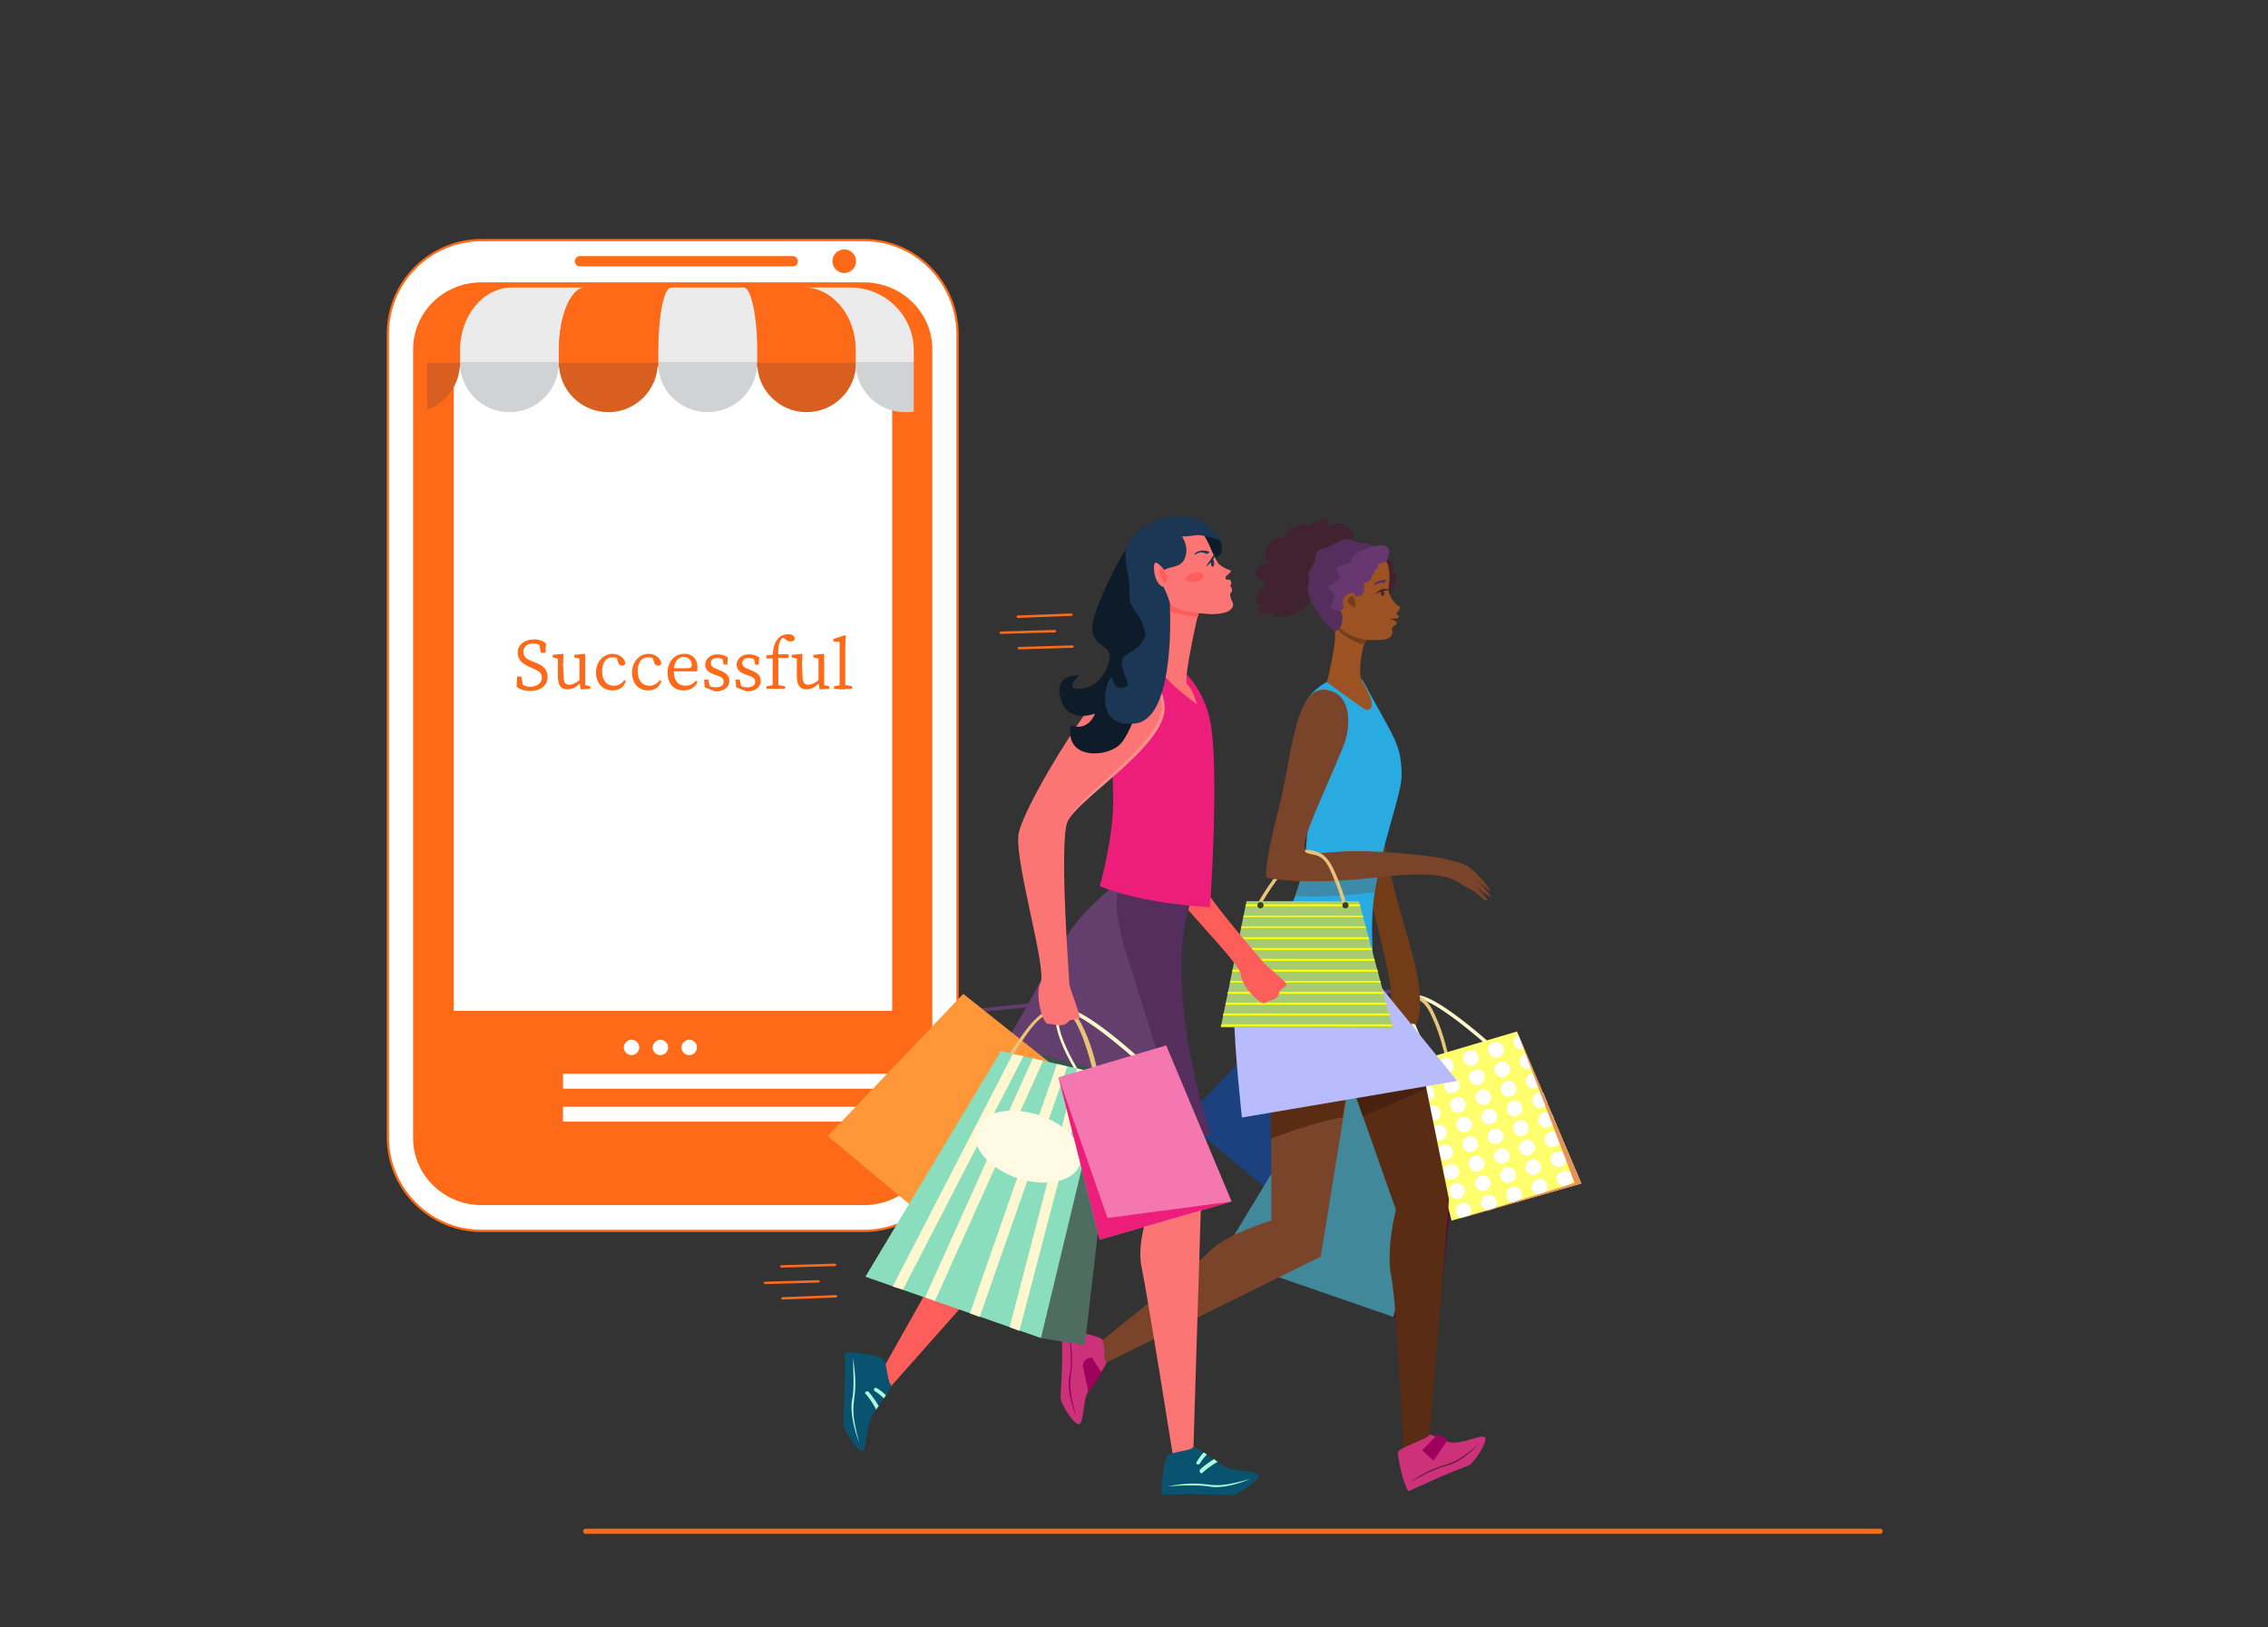 <?xml version="1.0" encoding="utf-8"?>
<!-- Generator: Adobe Illustrator 23.0.0, SVG Export Plug-In . SVG Version: 6.00 Build 0)  -->
<svg version="1.1" id="Layer_1" xmlns="http://www.w3.org/2000/svg" xmlns:xlink="http://www.w3.org/1999/xlink" x="0px" y="0px"
	 viewBox="0 0 440.3 315.8" style="enable-background:new 0 0 440.3 315.8;" xml:space="preserve">
<rect x="0" y="0" width="440.3" height="315.8" fill="#333333" stroke="none"/>
<style type="text/css">
	.st0{fill:#FFFFFF;stroke:#FF6A19;stroke-width:0.435;stroke-miterlimit:10;}
	.st1{fill:#FF6A19;}
	.st2{fill:#FFFFFF;}
	.st3{fill:#EBEBEC;}
	.st4{fill:#D85F1F;}
	.st5{fill:#D1D2D3;}
	.st6{fill:#E8C379;}
	.st7{fill:#570A39;}
	.st8{fill:#603E6B;}
	.st9{fill:#1B427E;}
	.st10{fill:#FFF7CF;}
	.st11{fill:#41889A;}
	.st12{fill:#FFFF6E;}
	.st13{fill:#723C19;}
	.st14{fill:#592C13;}
	.st15{fill:#7A442A;}
	.st16{fill:#49220F;}
	.st17{fill:#B9BCFC;}
	.st18{fill:#29ABE2;}
	.st19{fill:#3D8AAB;}
	.st20{fill:#CD3179;}
	.st21{fill:#9E005D;}
	.st22{fill:#60213E;}
	.st23{fill:#A6CB73;}
	.st24{fill:#FFFF00;}
	.st25{fill:#FD5E5A;}
	.st26{fill:#FC7575;}
	.st27{fill:#552E5D;}
	.st28{fill:#643E6D;}
	.st29{fill:#ED1E79;}
	.st30{fill:#095270;}
	.st31{fill:#ACFCDD;}
	.st32{fill:#38534A;}
	.st33{fill:#FF9739;}
	.st34{fill:#4F6C61;}
	.st35{fill:#8ADDBD;}
	.st36{fill:#FFFAE3;}
	.st37{fill:#F478AF;}
	.st38{fill:#F98F8F;}
	.st39{fill:#363F2A;}
	.st40{fill:#E79258;}
	.st41{fill:#0E1B29;}
	.st42{fill:#1B3753;}
	.st43{fill:#40232F;}
	.st44{fill:#9C5222;}
	.st45{fill:#753E1A;}
	.st46{fill:#673770;}
	.st47{fill:none;stroke:#FF6A19;stroke-linecap:round;stroke-miterlimit:10;}
	.st48{fill:none;stroke:#FF6A19;stroke-width:0.473;stroke-linecap:round;stroke-miterlimit:10;}
</style>
<g>
	<g>
		<g>
			<g>
				<path class="st0" d="M167.7,46.6H93.5c-10,0-18.2,8.1-18.2,18.2v155.9c0,10,8.1,18.2,18.2,18.2h74.2c10,0,18.2-8.1,18.2-18.2
					V64.8C185.8,54.7,177.7,46.6,167.7,46.6z"/>
				<path class="st1" d="M93.5,233.9c-7.3,0-13.3-5.8-13.3-13V67.8c0-7.2,5.9-13,13.3-13h74.2c7.3,0,13.3,5.8,13.3,13v153.1
					c0,7.2-5.9,13-13.3,13H93.5z"/>
				<path class="st2" d="M165.4,53.6H95c-1.6,0-2.9-1.3-2.9-2.9l0,0c0-1.6,1.3-2.9,2.9-2.9h70.4c1.6,0,2.9,1.3,2.9,2.9l0,0
					C168.2,52.3,167,53.6,165.4,53.6z"/>
				<path class="st1" d="M166.2,50.7c0,1.3-1.1,2.3-2.3,2.3s-2.3-1-2.3-2.3c0-1.3,1.1-2.3,2.3-2.3C165.2,48.4,166.2,49.5,166.2,50.7
					z"/>
				<path class="st1" d="M153.9,51.7h-41.3c-0.6,0-1-0.5-1-1l0,0c0-0.5,0.4-1,1-1h41.3c0.6,0,1,0.5,1,1l0,0
					C154.9,51.3,154.5,51.7,153.9,51.7z"/>
				<rect x="88.1" y="71.2" class="st2" width="85.1" height="125"/>
				<path class="st2" d="M124.1,203.3c0,0.8-0.7,1.5-1.5,1.5c-0.8,0-1.5-0.7-1.5-1.5s0.7-1.5,1.5-1.5S124.1,202.4,124.1,203.3z"/>
				<path class="st2" d="M129.7,203.3c0,0.8-0.7,1.5-1.5,1.5c-0.8,0-1.5-0.7-1.5-1.5s0.7-1.5,1.5-1.5S129.7,202.4,129.7,203.3z"/>
				<path class="st2" d="M135.3,203.3c0,0.8-0.7,1.5-1.5,1.5c-0.8,0-1.5-0.7-1.5-1.5s0.7-1.5,1.5-1.5S135.3,202.4,135.3,203.3z"/>
				<g>
					<g>
						<path class="st2" d="M164.3,66.9c0,0.6,0.4,1,1,1s1-0.4,1-1s-0.4-1-1-1S164.3,66.4,164.3,66.9z"/>
					</g>
					<g>
						<circle class="st2" cx="165.4" cy="66.9" r="0.5"/>
					</g>
					<g>
						<path class="st2" d="M160,66.9c0,0.6,0.4,1,1,1s1-0.4,1-1s-0.4-1-1-1S160,66.4,160,66.9z"/>
					</g>
					<g>
						<path class="st2" d="M160.4,66.9c0,0.3,0.2,0.5,0.5,0.5s0.5-0.2,0.5-0.5s-0.2-0.5-0.5-0.5S160.4,66.6,160.4,66.9z"/>
					</g>
					<path class="st2" d="M160.4,64.3l-1.9-3.2c-0.1-0.2-0.1-0.3,0-0.5c0.1-0.2,0.3-0.2,0.5-0.2h7.4c0.1,0,0.2,0.1,0.2,0.2
						c0,0.1-0.1,0.2-0.2,0.2H159c-0.1,0-0.1,0-0.2,0.1c0,0-0.1,0.1,0,0.2l1.9,3.2c0,0.1,0.1,0.1,0.2,0.1h4.9l1.2-4.3
						c0.1-0.5,0.6-0.9,1.1-0.9h1.4c0.1,0,0.2,0.1,0.2,0.2s-0.1,0.2-0.2,0.2h-1.4c-0.4,0-0.7,0.2-0.8,0.6l-1.6,5.7h-5.3
						c-0.1,0-0.2-0.1-0.2-0.2c0-0.1,0.1-0.2,0.2-0.2h5l0.2-0.7h-4.8C160.6,64.5,160.5,64.4,160.4,64.3z"/>
				</g>
				<g>
					<path class="st1" d="M144.6,61.8h-0.5c0.4-1.7,2.3-1.7,2.9-0.7c0.4,0.6,0.3,1.3-0.5,1.8c0.9,0.4,1.3,1.4,0.7,2.3
						c-0.7,1.2-2.9,1.3-3.3-0.7h0.5c0.6,2.1,3.3,0.7,2.3-0.7c-0.3-0.5-0.8-0.5-1.4-0.6v-0.5c0.6,0,1.2-0.3,1.2-0.9
						c0-0.8-1-1.1-1.6-0.7C144.9,61.2,144.7,61.5,144.6,61.8z"/>
				</g>
				<rect x="109.3" y="208.4" class="st2" width="63.8" height="2.9"/>
				<rect x="109.3" y="214.8" class="st2" width="63.8" height="2.9"/>
				<g>
					<g>
						<path class="st1" d="M105.2,131.5c0-0.9-0.6-1.3-1.8-1.8l-0.5-0.2c-1.4-0.6-2.4-1.4-2.4-2.8c0-1.6,1.4-2.6,3.2-2.6
							c1,0,1.7,0.3,2.3,0.8l-0.1,1.8H105l-0.4-2.1l0.9,0.5v0.7c-0.7-0.7-1.2-0.9-2-0.9c-1.1,0-1.9,0.6-1.9,1.6
							c0,0.9,0.6,1.4,1.6,1.8l0.5,0.2c1.9,0.7,2.6,1.5,2.6,2.9c0,1.7-1.4,2.7-3.3,2.7c-1.1,0-2.1-0.3-2.7-0.8l0.1-2h0.8l0.4,2.2
							l-0.9-0.4v-0.7c0.9,0.6,1.4,0.9,2.3,0.9C104.3,133.2,105.2,132.6,105.2,131.5z"/>
						<path class="st1" d="M109.4,131.2c0,1.3,0.4,1.7,1.1,1.7c0.7,0,1.5-0.4,2.2-1.1h0.3v0.7h-0.7l0.5-0.2
							c-0.8,1.1-1.8,1.5-2.7,1.5c-1.1,0-1.8-0.7-1.8-2.5l0-3.7l0.3,0.3l-1.3-0.3v-0.5l2-0.2l0.1,0.1l-0.1,2L109.4,131.2L109.4,131.2
							z M112.7,133.8l-0.2-1.6l0-4.6l0.3,0.3l-1.3-0.3v-0.5l2-0.2l0.1,0.1l0,2v4.2l-0.3-0.3l1.3,0.3v0.5L112.7,133.8z"/>
						<path class="st1" d="M116.9,130.3c0,1.8,0.9,2.8,2.3,2.8c0.8,0,1.5-0.4,2-1.1l0.3,0.2c-0.4,1.2-1.3,1.8-2.6,1.8
							c-1.9,0-3.2-1.4-3.2-3.5c0-2.2,1.6-3.6,3.2-3.6c1.3,0,2.3,0.8,2.5,1.8c-0.1,0.4-0.3,0.5-0.6,0.5c-0.5,0-0.6-0.3-0.8-0.6
							l-0.3-1.2l0.6,0.5c-0.5-0.3-1-0.3-1.4-0.3C117.8,127.5,116.9,128.4,116.9,130.3z"/>
						<path class="st1" d="M123.8,130.3c0,1.8,0.9,2.8,2.3,2.8c0.8,0,1.5-0.4,2-1.1l0.3,0.2c-0.4,1.2-1.3,1.8-2.6,1.8
							c-1.9,0-3.1-1.4-3.1-3.5c0-2.2,1.6-3.6,3.2-3.6c1.3,0,2.3,0.8,2.5,1.8c-0.1,0.4-0.3,0.5-0.6,0.5c-0.5,0-0.7-0.3-0.8-0.6
							l-0.4-1.2l0.7,0.5c-0.5-0.3-1-0.3-1.4-0.3C124.7,127.5,123.8,128.4,123.8,130.3z"/>
						<path class="st1" d="M135.4,129.5c0,0.3,0,0.6-0.1,0.8h-5.2v-0.6h3.4c0.7,0,0.8-0.3,0.8-0.7c0-0.8-0.7-1.5-1.6-1.5
							c-0.9,0-1.9,0.8-1.9,2.8c0,1.8,0.9,2.8,2.3,2.8c0.9,0,1.5-0.4,2-1l0.3,0.3c-0.5,1-1.4,1.6-2.7,1.6c-1.9,0-3.1-1.3-3.1-3.5
							c0-2.2,1.5-3.6,3.2-3.6C134.2,126.8,135.4,127.8,135.4,129.5z"/>
						<path class="st1" d="M136.8,133.4l-0.1-1.5h0.8l0.4,1.7l-0.7-0.3v-0.5c0.5,0.4,1,0.6,1.7,0.6c1.1,0,1.6-0.4,1.6-1.1
							c0-0.6-0.4-0.9-1.3-1.2l-0.6-0.2c-1-0.4-1.7-0.9-1.7-1.9c0-1,0.9-2,2.4-2c0.8,0,1.4,0.2,2,0.6l-0.1,1.4h-0.7l-0.3-1.4l0.5,0.2
							v0.4c-0.4-0.3-0.9-0.5-1.4-0.5c-0.9,0-1.3,0.4-1.3,1c0,0.6,0.4,0.9,1.3,1.2l0.4,0.2c1.4,0.5,1.9,1.2,1.9,2.1c0,1-0.9,2-2.7,2
							C138.1,133.9,137.5,133.7,136.8,133.4z"/>
						<path class="st1" d="M142.9,133.4l-0.1-1.5h0.8l0.4,1.7l-0.7-0.3v-0.5c0.5,0.4,1,0.6,1.7,0.6c1.1,0,1.6-0.4,1.6-1.1
							c0-0.6-0.4-0.9-1.3-1.2l-0.6-0.2c-1-0.4-1.7-0.9-1.7-1.9c0-1,0.9-2,2.4-2c0.8,0,1.4,0.2,2,0.6l-0.1,1.4h-0.7l-0.3-1.4l0.5,0.2
							v0.4c-0.4-0.3-0.9-0.5-1.4-0.5c-0.9,0-1.3,0.4-1.3,1c0,0.6,0.4,0.9,1.3,1.2l0.4,0.2c1.4,0.5,1.9,1.2,1.9,2.1c0,1-0.9,2-2.7,2
							C144.2,133.9,143.6,133.7,142.9,133.4z"/>
						<path class="st1" d="M150,127.8h-1.2v-0.6l1.6-0.2l-0.4,0.2c0.1-1.6,0.4-2.5,1-3.2c0.6-0.7,1.3-0.9,2-0.9
							c0.7,0,1.2,0.2,1.3,0.8c0,0.3-0.3,0.6-0.8,0.6c-0.4,0-0.7-0.1-1-0.4l-0.7-0.5l1.2-0.3l0.3,0.4c-0.2-0.1-0.4-0.2-0.6-0.2
							c-0.4,0-0.9,0.3-1.2,0.8c-0.3,0.6-0.5,1.5-0.4,3.2v3.2c0,1,0,2,0,3H150c0-1,0-2,0-3L150,127.8L150,127.8z M152.4,133.2v0.5
							h-3.6v-0.5l1.6-0.3h0.3L152.4,133.2z M153.1,127v0.7h-2.5V127H153.1z"/>
						<path class="st1" d="M155.8,131.2c0,1.3,0.4,1.7,1.1,1.7c0.7,0,1.5-0.4,2.2-1.1h0.3v0.7h-0.7l0.5-0.2
							c-0.8,1.1-1.8,1.5-2.7,1.5c-1.1,0-1.8-0.7-1.8-2.5l0-3.7l0.3,0.3l-1.3-0.3v-0.5l2-0.2l0.1,0.1l-0.1,2L155.8,131.2L155.8,131.2
							z M159.1,133.8l-0.2-1.6l0-4.6l0.3,0.3l-1.3-0.3v-0.5l2-0.2l0.1,0.1l0,2v4.2l-0.3-0.3l1.3,0.3v0.5L159.1,133.8z"/>
						<path class="st1" d="M164,123.3l0.2,0.1l-0.1,2v5.4c0,1,0,2,0,3H163c0-1,0-2,0-3v-6.2l-1.2-0.1v-0.5L164,123.3z M165.4,133.2
							v0.5h-3.5v-0.5l1.6-0.3h0.3L165.4,133.2z"/>
					</g>
				</g>
			</g>
			<g>
				<path class="st1" d="M177.4,70.4V68c0-6.7-5.6-12.2-12.4-12.2H95.3c-6.9,0-12.5,5.5-12.5,12.2v2.4H177.4z"/>
				<path class="st3" d="M165,55.8H156c5.6,0,10.1,5.5,10.1,12.2v2.4h11.3V68C177.4,61.3,171.9,55.8,165,55.8z"/>
				<path class="st1" d="M156,55.8h-11.6c1.4,0,2.5,5.5,2.5,12.2v2.4h19.2V68C166.2,61.3,161.6,55.8,156,55.8z"/>
				<path class="st3" d="M113.6,55.8H99.4c-5.6,0-10.1,5.5-10.1,12.2v2.4h19.2V68C108.5,61.3,110.8,55.8,113.6,55.8z"/>
				<path class="st1" d="M130.3,55.8h-16.7c-2.8,0-5.1,5.5-5.1,12.2v2.4h19.3V68C127.8,61.3,128.9,55.8,130.3,55.8z"/>
				<path class="st3" d="M144.4,55.8h-14.1c-1.4,0-2.5,5.5-2.5,12.2v2.4H147V68C147,61.3,145.8,55.8,144.4,55.8z"/>
				<path class="st4" d="M82.9,79.5c3.8-1.3,6.4-4.9,6.4-9.1h-6.4V79.5z"/>
				<path class="st5" d="M98.9,80c5.3,0,9.6-4.3,9.6-9.6H89.3C89.3,75.7,93.6,80,98.9,80z"/>
				<path class="st4" d="M118.1,80c5.3,0,9.6-4.3,9.6-9.6h-19.2C108.5,75.7,112.8,80,118.1,80z"/>
				<path class="st5" d="M137.4,80c5.3,0,9.6-4.3,9.6-9.6h-19.2C127.7,75.7,132,80,137.4,80z"/>
				<path class="st4" d="M156.6,80c5.3,0,9.6-4.3,9.6-9.6H147C147,75.7,151.3,80,156.6,80z"/>
				<path class="st5" d="M177.4,79.9v-9.5h-11.3c0,5.3,4.3,9.6,9.6,9.6C176.3,80,176.9,80,177.4,79.9z"/>
			</g>
		</g>
		<g>
			<g>
				<g>
					<path class="st6" d="M261.6,179.2l0.7-0.1c-0.3-1.2-0.6-2.3-0.9-3.5c-0.2,0-0.5,0-0.7,0C261,176.8,261.3,178,261.6,179.2z"/>
					<path class="st6" d="M256.3,165.6c-4.2-2-7.6,2.9-9.3,5.3c-1.1,1.5-2.1,3.1-3,4.7l0.6,0.3c0.9-1.6,1.9-3.2,3-4.7
						c1.6-2.2,4.8-6.8,8.4-5c1.4,0.6,2.1,2.3,2.7,3.7c0.8,1.8,1.4,3.8,2,5.7c0.2,0,0.5,0,0.7,0c-0.6-2-1.2-4-2-5.9
						C258.7,168.1,257.9,166.3,256.3,165.6z"/>
				</g>
				<polygon class="st7" points="284.9,205.8 279,257 270.5,255.6 282.7,205.8 				"/>
				<g>
					<g>
						<polygon class="st8" points="271.8,208.5 271.1,208.4 272.8,192.5 256.3,194.1 256.2,193.5 273.6,191.7 						"/>
					</g>
					<polygon class="st9" points="255.7,190.4 229.8,217.4 251.8,235.6 272,203.3 					"/>
					<g>
						<path class="st10" d="M280,209.5c-0.3-0.4-8-11.1-6.4-15.4c0.2-0.5,0.5-0.8,1-0.9c3.6-0.9,15.3,9.8,16.6,11l-0.5,0.5
							c-3.5-3.3-13.2-11.5-16-10.9c-0.3,0.1-0.4,0.2-0.5,0.5c-1.5,3.9,6.3,14.6,6.3,14.8L280,209.5z"/>
					</g>
					<g>
						<path class="st6" d="M281.1,207.1c-0.8-3.2-1.6-6.4-2.9-9.3c-0.6-1.4-1.4-3-2.7-3.7c-3.6-1.7-6.9,2.8-8.4,5
							c-1,1.5-2.1,3.1-3,4.7l-0.6-0.3c0.9-1.6,2-3.2,3-4.7c1.6-2.4,5.1-7.2,9.3-5.3c1.6,0.8,2.4,2.6,3,4c1.4,3,2.1,6.2,2.9,9.4
							L281.1,207.1z"/>
					</g>
					<polygon class="st11" points="262.9,201.3 237,244 270.5,255.6 282.7,205.8 					"/>
					<polygon class="st12" points="273.9,206.3 281.8,236.9 307,229.7 294.5,200.2 					"/>
					<g>
						<path class="st2" d="M276.2,209.9c0.8-0.3,1.3-1.1,1-1.9c-0.3-0.8-1.1-1.3-1.9-1c-0.4,0.1-0.8,0.4-0.9,0.8l0.5,1.9
							C275.2,209.9,275.7,210,276.2,209.9z"/>
						<path class="st2" d="M281.1,208.3c0.8-0.3,1.3-1.1,1-1.9c-0.3-0.8-1.1-1.3-1.9-1c-0.8,0.3-1.3,1.1-1,1.9
							C279.4,208.1,280.3,208.6,281.1,208.3z"/>
						<path class="st2" d="M286,206.8c0.8-0.3,1.3-1.1,1-1.9c-0.3-0.8-1.1-1.3-1.9-1c-0.8,0.3-1.3,1.1-1,1.9
							C284.4,206.6,285.2,207,286,206.8z"/>
						<path class="st2" d="M290.9,205.2c0.8-0.3,1.3-1.1,1-1.9c-0.3-0.8-1.1-1.3-1.9-1c-0.8,0.3-1.3,1.1-1,1.9
							C289.3,205,290.1,205.5,290.9,205.2z"/>
						<path class="st2" d="M293.9,202.6c0.3,0.8,1.1,1.3,1.9,1c0,0,0.1,0,0.1,0l-1.2-2.8C294.1,201.1,293.7,201.9,293.9,202.6z"/>
						<path class="st2" d="M277.4,213.7c0.8-0.3,1.3-1.1,1-1.9c-0.3-0.8-1.1-1.3-1.9-1c-0.6,0.2-1,0.7-1.1,1.2l0.3,1.2
							C276.1,213.6,276.7,213.9,277.4,213.7z"/>
						<path class="st2" d="M281.4,209.2c-0.8,0.3-1.3,1.1-1,1.9c0.3,0.8,1.1,1.3,1.9,1c0.8-0.3,1.3-1.1,1-1.9
							C283,209.4,282.2,208.9,281.4,209.2z"/>
						<path class="st2" d="M286.3,207.6c-0.8,0.3-1.3,1.1-1,1.9c0.3,0.8,1.1,1.3,1.9,1c0.8-0.3,1.3-1.1,1-1.9
							C288,207.8,287.1,207.4,286.3,207.6z"/>
						<path class="st2" d="M291.2,206.1c-0.8,0.3-1.3,1.1-1,1.9c0.3,0.8,1.1,1.3,1.9,1c0.8-0.3,1.3-1.1,1-1.9
							C292.9,206.3,292,205.8,291.2,206.1z"/>
						<path class="st2" d="M295.1,206.4c0.3,0.8,1.1,1.3,1.9,1c0.2-0.1,0.3-0.1,0.4-0.2l-1.2-2.8c-0.1,0-0.1,0-0.2,0
							C295.3,204.8,294.9,205.6,295.1,206.4z"/>
						<path class="st2" d="M278.6,217.5c0.8-0.3,1.3-1.1,1-1.9c-0.3-0.8-1.1-1.3-1.9-1c-0.8,0.3-1.3,1.1-1,1.9
							C276.9,217.3,277.8,217.7,278.6,217.5z"/>
						<path class="st2" d="M284.5,214c-0.3-0.8-1.1-1.3-1.9-1c-0.8,0.3-1.3,1.1-1,1.9c0.3,0.8,1.1,1.3,1.9,1
							C284.3,215.6,284.7,214.8,284.5,214z"/>
						<path class="st2" d="M288.4,214.4c0.8-0.3,1.3-1.1,1-1.9c-0.3-0.8-1.1-1.3-1.9-1c-0.8,0.3-1.3,1.1-1,1.9
							C286.7,214.2,287.6,214.6,288.4,214.4z"/>
						<path class="st2" d="M292.4,209.9c-0.8,0.3-1.3,1.1-1,1.9c0.3,0.8,1.1,1.3,1.9,1c0.8-0.3,1.3-1.1,1-1.9
							C294.1,210.1,293.2,209.6,292.4,209.9z"/>
						<path class="st2" d="M297.3,208.3c-0.8,0.3-1.3,1.1-1,1.9c0.3,0.8,1.1,1.3,1.9,1c0.3-0.1,0.5-0.3,0.7-0.5l-1.1-2.5
							C297.7,208.3,297.5,208.3,297.3,208.3z"/>
						<path class="st2" d="M279.8,221.3c0.8-0.3,1.3-1.1,1-1.9c-0.3-0.8-1.1-1.3-1.9-1c-0.8,0.3-1.3,1.1-1,1.9
							C278.1,221.1,279,221.5,279.8,221.3z"/>
						<path class="st2" d="M284.7,219.7c0.8-0.3,1.3-1.1,1-1.9c-0.3-0.8-1.1-1.3-1.9-1c-0.8,0.3-1.3,1.1-1,1.9
							C283,219.5,283.9,220,284.7,219.7z"/>
						<path class="st2" d="M289.6,218.2c0.8-0.3,1.3-1.1,1-1.9c-0.3-0.8-1.1-1.3-1.9-1c-0.8,0.3-1.3,1.1-1,1.9
							C287.9,218,288.8,218.4,289.6,218.2z"/>
						<path class="st2" d="M293.6,213.7c-0.8,0.3-1.3,1.1-1,1.9c0.3,0.8,1.1,1.3,1.9,1c0.8-0.3,1.3-1.1,1-1.9
							C295.3,213.9,294.4,213.4,293.6,213.7z"/>
						<path class="st2" d="M298.5,212.1c-0.8,0.3-1.3,1.1-1,1.9c0.3,0.8,1.1,1.3,1.9,1c0.5-0.1,0.8-0.5,1-0.9l-0.8-2
							C299.3,212,298.9,212,298.5,212.1z"/>
						<path class="st2" d="M281,225.1c0.8-0.3,1.3-1.1,1-1.9c-0.3-0.8-1.1-1.3-1.9-1c-0.8,0.3-1.3,1.1-1,1.9
							C279.3,224.9,280.2,225.3,281,225.1z"/>
						<path class="st2" d="M285.9,223.5c0.8-0.3,1.3-1.1,1-1.9c-0.3-0.8-1.1-1.3-1.9-1c-0.8,0.3-1.3,1.1-1,1.9
							C284.2,223.3,285.1,223.8,285.9,223.5z"/>
						<path class="st2" d="M290.8,222c0.8-0.3,1.3-1.1,1-1.9c-0.3-0.8-1.1-1.3-1.9-1c-0.8,0.3-1.3,1.1-1,1.9
							C289.1,221.8,290,222.2,290.8,222z"/>
						<path class="st2" d="M294.8,217.5c-0.8,0.3-1.3,1.1-1,1.9c0.3,0.8,1.1,1.3,1.9,1c0.8-0.3,1.3-1.1,1-1.9
							C296.5,217.7,295.6,217.2,294.8,217.5z"/>
						<path class="st2" d="M299.7,215.9c-0.8,0.3-1.3,1.1-1,1.9c0.3,0.8,1.1,1.3,1.9,1c0.7-0.2,1.1-0.9,1.1-1.6l-0.3-0.8
							C301,215.9,300.4,215.7,299.7,215.9z"/>
						<path class="st2" d="M282.2,228.9c0.8-0.3,1.3-1.1,1-1.9s-1.1-1.3-1.9-1c-0.8,0.3-1.3,1.1-1,1.9
							C280.5,228.7,281.3,229.1,282.2,228.9z"/>
						<path class="st2" d="M287.1,227.3c0.8-0.3,1.3-1.1,1-1.9c-0.3-0.8-1.1-1.3-1.9-1c-0.8,0.3-1.3,1.1-1,1.9
							C285.4,227.1,286.3,227.6,287.1,227.3z"/>
						<path class="st2" d="M292,225.8c0.8-0.3,1.3-1.1,1-1.9c-0.3-0.8-1.1-1.3-1.9-1c-0.8,0.3-1.3,1.1-1,1.9
							C290.3,225.6,291.2,226,292,225.8z"/>
						<path class="st2" d="M296.9,224.2c0.8-0.3,1.3-1.1,1-1.9c-0.3-0.8-1.1-1.3-1.9-1c-0.8,0.3-1.3,1.1-1,1.9
							C295.3,224,296.1,224.5,296.9,224.2z"/>
						<path class="st2" d="M300.9,219.7c-0.8,0.3-1.3,1.1-1,1.9c0.3,0.8,1.1,1.3,1.9,1c0.8-0.3,1.3-1.1,1-1.9
							C302.6,219.9,301.7,219.5,300.9,219.7z"/>
						<path class="st2" d="M282.4,229.7c-0.8,0.3-1.3,1.1-1,1.9c0.3,0.8,1.1,1.3,1.9,1c0.8-0.3,1.3-1.1,1-1.9
							C284.1,229.9,283.2,229.5,282.4,229.7z"/>
						<path class="st2" d="M287.4,228.2c-0.8,0.3-1.3,1.1-1,1.9c0.3,0.8,1.1,1.3,1.9,1c0.8-0.3,1.3-1.1,1-1.9
							C289,228.4,288.2,227.9,287.4,228.2z"/>
						<path class="st2" d="M292.3,226.6c-0.8,0.3-1.3,1.1-1,1.9c0.3,0.8,1.1,1.3,1.9,1c0.8-0.3,1.3-1.1,1-1.9
							C294,226.8,293.1,226.4,292.3,226.6z"/>
						<path class="st2" d="M298.1,228c0.8-0.3,1.3-1.1,1-1.9c-0.3-0.8-1.1-1.3-1.9-1c-0.8,0.3-1.3,1.1-1,1.9
							C296.5,227.8,297.3,228.3,298.1,228z"/>
						<path class="st2" d="M302.1,223.5c-0.8,0.3-1.3,1.1-1,1.9c0.3,0.8,1.1,1.3,1.9,1c0.8-0.3,1.3-1.1,1-1.9
							C303.8,223.7,302.9,223.3,302.1,223.5z"/>
						<path class="st2" d="M285.6,234.5c-0.3-0.8-1.1-1.3-1.9-1c-0.8,0.3-1.3,1.1-1,1.9c0.1,0.5,0.5,0.8,0.9,1l1.7-0.5
							C285.6,235.6,285.7,235,285.6,234.5z"/>
						<path class="st2" d="M290.5,233c-0.3-0.8-1.1-1.3-1.9-1c-0.8,0.3-1.3,1.1-1,1.9c0.2,0.6,0.6,0.9,1.2,1.1l1.3-0.4
							C290.5,234.2,290.7,233.6,290.5,233z"/>
						<path class="st2" d="M295.4,231.4c-0.3-0.8-1.1-1.3-1.9-1c-0.8,0.3-1.3,1.1-1,1.9c0.2,0.7,0.9,1.1,1.6,1.1l0.5-0.1
							C295.3,233,295.6,232.2,295.4,231.4z"/>
						<path class="st2" d="M298.4,228.9c-0.8,0.3-1.3,1.1-1,1.9c0.3,0.8,1.1,1.3,1.9,1c0.8-0.3,1.3-1.1,1-1.9
							C300.1,229.1,299.2,228.6,298.4,228.9z"/>
						<path class="st2" d="M303.3,227.3c-0.8,0.3-1.3,1.1-1,1.9c0.3,0.8,1.1,1.3,1.9,1c0.8-0.3,1.3-1.1,1-1.9
							C305,227.5,304.1,227.1,303.3,227.3z"/>
					</g>
					<path class="st13" d="M262.1,132.2c0,0,5.1,17.1,6.1,26.9s3.6,17.4,6.1,26.5c2.4,9.1,1.1,13.2,0.4,13.2s-2.1-1.2-3.1-1.2
						c-1,0-0.5,0.3-1.5-1c-1-1.3,0-1.3,0-3.8s-3.6-17.8-6.2-25.7C261.3,159.2,258.1,131.9,262.1,132.2z"/>
				</g>
				<path class="st14" d="M263.3,213l7.7,21.8c0,0-2,7.7-0.9,13c1.1,5.3,2.4,33.8,2.4,33.8h4.8l4-48.8l-5.9-29L263.3,213z"/>
				<path class="st15" d="M246.8,210.6v26.3c0,0-8.5,2.5-11.9,5.9c-3.4,3.4-21.6,17.9-21.6,17.9l0.6,4.2l42.5-21l6.1-37.6
					L246.8,210.6z"/>
				<polygon class="st16" points="275.4,203.8 263.3,213 264.6,216.7 276.9,211.3 				"/>
				<path class="st14" d="M260.6,216.9l1.7-10.7l-15.6,4.4V221C251,219.4,257.1,217.3,260.6,216.9z"/>
				<path class="st17" d="M246.4,182.1c0,0-6.8,9.5-6.8,15.2c0,5.7,1.5,19.6,1.5,19.6l41.8-7.1L263,185.3L246.4,182.1z"/>
				<path class="st18" d="M259.1,131.6c0,0-4.2,1.6-5.7,4.9c-1.7,3.8-0.8,8.8,0,15.3c1.5,12.3-1.1,23.2-4.4,26.1
					c-4.9,4.2-10,12.6-10,12.6s17.8,1.2,28-0.2c0,0-1.2-8.5-0.3-15.9c1.2-9.7,5.4-20.1,5.4-23.8c0-6.4-1.6-7.4-7.4-18.3
					C263.8,130.6,259.1,131.6,259.1,131.6z"/>
				<g>
					<path class="st19" d="M267.4,168c-10.9-0.6-13.9,1.9-14.2-1.1c0,0,0-0.1,0-0.1c-0.4,2.8-1,5.2-1.8,7.1
						c3.4,0.2,8.4,0.1,15.4-0.7c0.3-1.8,0.6-3.5,1-5.3C267.6,168,267.5,168,267.4,168z"/>
				</g>
				<g>
					<path class="st20" d="M206.2,258.5c0,0,0,3.3,0,5.6s-0.3,6-0.3,7.2s2.7,5.4,3.6,5.1c0.9-0.3,0.7-4.1,1.6-6.1
						c1-2,4.2-5.6,3.6-6.1s-0.1-3.6-0.8-4.3C213.3,259.2,206.7,257.9,206.2,258.5z"/>
					<path class="st21" d="M207.7,259.3c1.4,9.2-1.3,6.6,1.2,15.6c-0.9-2.2-1.8-5.5-1.3-7.8c0.3-1.3,0.3-2.6,0.3-3.9
						C207.8,261.9,207.7,260.6,207.7,259.3z"/>
					<path class="st21" d="M210.2,265l1.1,5.2l2.6-3.7l-1.9-3C212.1,263.5,210.4,263.4,210.2,265z"/>
				</g>
				<g>
					<g>
						<path class="st20" d="M273.5,289.4c0,0,3-1.4,5.1-2.3c2.1-1,5.6-2.3,6.6-2.7c1-0.5,3.7-4.7,3.1-5.4s-4,1.1-6.2,1
							c-2.2-0.1-4.5-2.1-4.7-1.4c-0.3,0.7-5.6,2.3-6,3.2C271.2,282.6,272.7,289.1,273.5,289.4z"/>
						<path class="st22" d="M273.6,287.7c7.8-5.1,6.6-1.5,13.7-7.6c-1.6,1.7-4.2,3.9-6.5,4.4c-1.3,0.3-2.5,0.9-3.7,1.4
							C276,286.5,274.8,287.1,273.6,287.7z"/>
					</g>
					<polygon class="st21" points="276.1,281.5 278.3,283.5 281.1,279.4 279.1,278.4 					"/>
				</g>
				<path class="st15" d="M261.2,143.7c0.6-1.9,1.5-7.7-2.3-9.4c-7.6-3.3-7.9,12.2-10.7,22.8c-2.8,10.7-2.4,13.2-2.4,13.2
					s6.3,1.7,21.4,0c15.1-1.8,15.5,1.1,17.7,2c2.2,0.9,3.2,3,3.9,2.3l-2.4-2.8c0,0,2.6,2.5,2.9,2.2s-2.8-3.3-2.8-3.3
					s2.6,2.2,2.8,2.2c0.3,0-2.7-3.9-4.6-4.9c-1.9-1-6.4-2.1-17.3-2.7c-10.9-0.6-13.9,1.7-14.2-1C253,161.8,259.4,148.9,261.2,143.7z
					"/>
				<polygon class="st23" points="242,174.9 237,199.4 270.4,199.5 263.8,174.9 				"/>
				<g>
					<polygon class="st24" points="264,175.5 241.9,175.5 241.8,175.9 264.1,175.9 					"/>
					<polygon class="st24" points="264.6,177.7 241.4,177.7 241.4,178 264.7,178 					"/>
					<polygon class="st24" points="265.1,179.8 241,179.8 240.9,180.1 265.2,180.1 					"/>
					<polygon class="st24" points="265.7,181.9 240.6,181.9 240.5,182.3 265.8,182.3 					"/>
					<polygon class="st24" points="266.3,184 240.1,184 240.1,184.4 266.4,184.4 					"/>
					<polygon class="st24" points="266.8,186.1 239.7,186.1 239.6,186.5 266.9,186.5 					"/>
					<polygon class="st24" points="267.4,188.2 239.3,188.2 239.2,188.6 267.5,188.6 					"/>
					<polygon class="st24" points="268,190.4 238.8,190.4 238.8,190.7 268.1,190.7 					"/>
					<polygon class="st24" points="268.5,192.5 238.4,192.5 238.3,192.9 268.6,192.9 					"/>
					<polygon class="st24" points="269.1,194.6 238,194.6 237.9,195 269.2,195 					"/>
					<polygon class="st24" points="269.7,196.7 237.5,196.7 237.4,197.1 269.8,197.1 					"/>
					<polygon class="st24" points="270.2,198.8 237.1,198.8 237,199.2 270.3,199.2 					"/>
				</g>
				<g>
					<path class="st6" d="M259.3,169.6c-0.6-1.4-1.5-3.3-3-4c-0.9-0.4-2.1-0.8-3-0.6c0.1,0.4,0.3,0.5,0.3,0.5
						c0.9,0.4,1.6,0.3,2.4,0.7c1.4,0.6,2.1,2.3,2.7,3.7c0.8,1.9,1.5,3.8,2,5.8c0.2,0,0.5,0,0.7,0
						C260.9,173.6,260.2,171.6,259.3,169.6z"/>
				</g>
				<g>
					<path class="st25" d="M223.9,131.8c0,0,3.3-5.3,6.7-0.1s0.1,32.2,0.9,36.3c0.7,4.1,13.5,18.3,13.8,18.8c0.3,0.5,4,3.4,4.4,4.1
						c0.4,0.6-1.1,0.9-1.3,1.6c-0.2,0.7-0.4,1.1-1,1.4s-1.2,0.4-1.9,0.8c-0.7,0.4-4.4-3.1-4.6-5.5c-0.1-2.4-13.9-15.5-15.9-20.1
						C223,164.4,220.8,133.6,223.9,131.8z"/>
					<g>
						<path class="st26" d="M216.7,207.8l7.7,23.6c0,0-4,8.6-2.8,14.4c1.2,5.8,6.3,37.9,6.3,37.9l3.7,0.2l1.7-55l-6.4-31.5
							L216.7,207.8z"/>
						<path class="st25" d="M206.8,194.1l-8.3,30.6c0,0-7.3,4.9-9.9,10.1c-2.6,5.1-17.6,31.6-17.6,31.6l1.5,3.2l35.6-40.1l14.2-27.8
							L206.8,194.1z"/>
						<path class="st27" d="M219.2,169.6c0,0-8.2,5.8-11.9,11.8c-3.7,6-18.2,32.2-18.2,32.2s16.1,5.9,24.5,7.5
							c8.4,1.5,21.4-0.9,21.4-0.9s-9.6-28.8-3.8-45.2C232.6,170.6,220.5,169.3,219.2,169.6z"/>
						<path class="st28" d="M218.2,183.6c-2.4-8.4-1.2-11.8-0.1-13.1c-2.4,1.8-7.9,6.3-10.8,10.9c-3.7,6-18.2,32.2-18.2,32.2
							s16.1,5.9,24.5,7.5c5,0.9,11.7,0.4,16.3-0.2L218.2,183.6z"/>
						<path class="st29" d="M225.2,127c0,0,8.6,3.6,10,14.5c1.4,10.9-0.3,34.6-0.3,34.6s-12.8-0.6-21.4-4.1c0,0,2.6-9.1,2.6-16.3
							c0-7.2-1-21.6,1.1-25.1C219.4,126.7,224.6,126.7,225.2,127z"/>
						<g>
							<path class="st30" d="M164,262.7c0,0,0,3.5,0,5.9c0,2.4-0.3,6.4-0.3,7.6s2.8,5.6,3.7,5.4s0.7-4.3,1.7-6.4
								c1-2.1,4.4-5.9,3.8-6.5s-0.7-4.1-1.4-4.9C170.9,263.1,164.6,262,164,262.7z"/>
							<path class="st31" d="M165.6,263.5c1.5,9.8-1.4,7,1.2,16.5c-0.9-2.3-1.8-5.8-1.4-8.2c0.3-1.3,0.3-2.7,0.3-4.1
								C165.7,266.3,165.6,264.9,165.6,263.5z"/>
							<g>
								<path class="st31" d="M168.1,270.1c-0.2,0.1-0.2,0.4,0,0.5c0.5,0.5,1.4,1.8,2,3c0.1-0.2,0.3-0.5,0.5-0.7
									c-0.8-1.4-1.9-2.7-1.9-2.7C168.5,270,168.3,270,168.1,270.1z"/>
								<path class="st31" d="M169.7,269.5c-0.1,0.2,0,0.4,0.1,0.5c0,0,0.9,0.5,1.8,1.4c0.1-0.2,0.3-0.4,0.4-0.6
									c-0.9-0.9-1.8-1.4-1.8-1.4C170,269.3,169.8,269.4,169.7,269.5z"/>
							</g>
						</g>
						<g>
							<path class="st30" d="M225.7,290.1c0,0,3.4-0.1,5.9-0.1s6.3,0.2,7.5,0.2s5.5-3,5.2-3.9c-0.3-0.9-4.3-0.6-6.4-1.6
								s-5.9-4.3-6.4-3.7c-0.5,0.6-4.1,0.8-4.8,1.5C226,283.1,225.1,289.5,225.7,290.1z"/>
							<path class="st31" d="M226.5,288.5c9.6-1.7,6.9,1.3,16.3-1.5c-2.3,1-5.7,2-8.1,1.5c-1.3-0.2-2.7-0.2-4.1-0.2
								C229.3,288.3,227.9,288.4,226.5,288.5z"/>
							<g>
								<path class="st31" d="M233,285.8c0.1,0.2,0.4,0.2,0.5,0c0.5-0.5,1.7-1.4,2.9-2.1c-0.2-0.1-0.5-0.3-0.7-0.5
									c-1.4,0.8-2.6,1.9-2.7,2C232.9,285.4,232.8,285.6,233,285.8z"/>
								<path class="st31" d="M232.4,284.2c0.2,0.1,0.4,0,0.5-0.1c0,0,0.5-0.9,1.4-1.8c-0.2-0.1-0.4-0.3-0.6-0.4
									c-0.9,0.9-1.3,1.8-1.4,1.9C232.2,283.9,232.2,284.1,232.4,284.2z"/>
							</g>
						</g>
					</g>
					<g>
						<polygon class="st8" points="203.3,211.4 202.7,211.3 204.4,195 187.6,196.7 187.5,196 205.2,194.2 						"/>
					</g>
					<polygon class="st32" points="197.7,203.5 194.3,204 214.4,208.6 216.7,208.6 					"/>
					<polygon class="st33" points="187,192.9 160.7,220.5 183.1,239.2 203.6,206.1 					"/>
					<polygon class="st34" points="216.7,208.6 210.6,261.1 202.1,259.7 214.4,208.6 					"/>
					<g>
						<path class="st10" d="M211.7,212.4c-0.3-0.5-8.1-11.4-6.5-15.8c0.2-0.5,0.6-0.8,1-0.9c3.7-0.9,15.5,10.1,16.8,11.3l-0.5,0.5
							c-3.6-3.3-13.4-11.8-16.2-11.1c-0.3,0.1-0.5,0.2-0.6,0.5c-1.5,4,6.3,15,6.4,15.1L211.7,212.4z"/>
					</g>
					<g>
						<path class="st6" d="M212.7,210c-0.8-3.3-1.6-6.5-2.9-9.6c-0.6-1.4-1.4-3.1-2.7-3.8c-3.7-1.8-7,2.9-8.5,5.2
							c-1.1,1.5-2.1,3.1-3,4.8l-0.6-0.4c1-1.7,2-3.3,3.1-4.8c1.7-2.4,5.2-7.4,9.4-5.4c1.6,0.8,2.4,2.6,3.1,4.1
							c1.4,3.1,2.2,6.3,2.9,9.7L212.7,210z"/>
					</g>
					<polygon class="st35" points="194.3,204 168,247.8 202.1,259.7 214.4,208.6 					"/>
					<g>
						<polygon class="st10" points="196.6,204.6 173.3,249.7 175.3,250.3 198.7,205 						"/>
						<polygon class="st10" points="200.5,205.4 179.6,251.8 181.5,252.5 202.5,205.9 						"/>
						<polygon class="st10" points="205.2,206.5 188.3,254.9 190.2,255.6 207.2,207 						"/>
						<polygon class="st10" points="209.1,207.4 196,257.6 197.9,258.3 211.1,207.9 						"/>
						<path class="st36" d="M209.7,225.9c-1.1,3.4-6.5,4.6-12.1,2.8c-5.6-1.9-9.2-6.1-8.1-9.5c1.1-3.4,6.5-4.6,12.1-2.8
							C207.2,218.2,210.9,222.5,209.7,225.9z"/>
					</g>
					<polygon class="st37" points="205.5,209.1 213.5,240.6 239.1,233.2 226.4,202.9 					"/>
					<polygon class="st29" points="213.5,240.6 205.5,209.1 215,236.4 239.1,233.2 					"/>
					<path class="st26" d="M219.3,129.4c0,0,6.1,0.8,6.6,7.8c0.5,7-17.1,17.9-18.7,22.4c-1.6,4.4,0.4,30.7,0.4,31.4
						c0,0.6,2,5.6,2,6.4s-1.5,0.2-2.1,0.8c-0.6,0.6-1,0.8-1.8,0.8s-1.4-0.3-2.3-0.3c-0.9,0-2.6-5.5-1.4-8c1.3-2.4-4.9-23-4.3-28.6
						C198.4,156.5,215.2,129.4,219.3,129.4z"/>
					<path class="st38" d="M219.3,129.4c2.4,0.3,4.6,1.6,6,4.4c0.6,1.4,1.1,3.6,0.6,5.1c-1.9,7.3-16.8,16.4-18.7,20.6
						c1.9-5.3,19.6-15.9,18.3-23.2C225.1,132.8,222.7,130.1,219.3,129.4z"/>
				</g>
				<circle class="st39" cx="261.2" cy="175.7" r="0.6"/>
				<circle class="st39" cx="244.7" cy="175.7" r="0.6"/>
				<polygon class="st40" points="294.5,200.2 307,229.7 282.2,236.9 305.7,229.6 				"/>
				<path class="st41" d="M222.7,102.2c0,0,6.4,0.9,7.5,7.3s-1.6,18.6-5.3,21.5c-3.7,2.9-4.9,11.9-8.1,14c-3.1,2.1-10.1,2-8.9-4.2
					c0,0,3.1,1.4,4.7-2.3c0,0-5.3,2.1-6.7-2.9s3.6-4.5,3.6-4.5s-3,2.7,0,2.6c3-0.1,5.2-2.4,5.9-5.7c0.6-3.3-4.7-2.2-3-8.2
					C214.2,113.8,220.6,101.6,222.7,102.2z"/>
				<path class="st26" d="M232.9,117.9c0,0-3.4,14.3-2.4,15c1,0.7,1.9,3.8,1.9,3.8s-6.8-4.7-7.9-8l1.6-13.2L232.9,117.9z"/>
				<path class="st25" d="M226.3,115.5l6.7,2.4c0,0-0.2,0.7-0.4,1.8c-2.2-0.2-5.6-0.6-6.6-1.7L226.3,115.5z"/>
				<path class="st41" d="M225.7,105.1l10,3.2c0,0,1.9-0.3,1.5-2.4s-3.1-3.7-5.7-4.4c-2.6-0.7-5.6-0.7-5.6-0.7L225.7,105.1z"/>
				<path class="st26" d="M228.6,102.2c0,0,3.6-0.1,4.9,1.4c1.3,1.5,2.3,5.4,3.4,6.1c1.1,0.8,2,1,2,1s0.3,0.2-0.5,0.8
					s-0.5,1.1,0.1,1s0.7,1,0.3,1.2c0,0,0.4,0.3,0.4,0.8s-0.4,0.7-0.4,0.7s0,0.8,0.4,1.5c0.4,0.6,0.6,2.5-4.1,2.5
					c0,0-7.1-0.3-7.9-2.1c-0.8-1.8-5.1-8.2-3.1-11.3C226.1,102.8,228.6,102.2,228.6,102.2z"/>
				<path class="st42" d="M224.9,100.9c0,0,1.1-1,5.5-0.6s6.4,4.6,6.4,4.6s-3.1-1.3-4.8-1c-1.7,0.3-5.7,0.4-6.5-0.1
					C224.8,103.4,224.9,100.9,224.9,100.9z"/>
				<path class="st42" d="M225.5,100.6c0.6-0.1,5.2,3.2,4.8,6.6c-0.4,3.4-3.1,2.4-4.5,3.6c-1.4,1.2,1.2,4.7,1.3,6.4
					c0,1.7-2.5,11.6-2.5,11.6s-7.4-18.6-5.9-22.5C220.3,102.2,225.5,100.6,225.5,100.6z"/>
				<path class="st26" d="M226.4,111.1c0,0-1.8-2.4-2.2-1.8c-0.5,0.7,0,4.7,2.1,4.7C228.4,114,226.4,111.1,226.4,111.1z"/>
				<path class="st25" d="M230.2,112.4c0.1,0.5,1,0.7,1.9,0.5c1-0.2,1.7-0.7,1.6-1.2c-0.1-0.5-1-0.7-1.9-0.5
					S230.1,111.9,230.2,112.4z"/>
				<path class="st25" d="M226.4,111.4c0,0-0.9-1.3-1.2-0.9s0.5,2.6,1,2.6C226.7,112.9,226.6,112.1,226.4,111.4z"/>
				<path class="st42" d="M235.9,107.3c0,0,0.2,1.3-1.8,2.7L235.9,107.3z"/>
				<path class="st42" d="M234.8,107.1c0,0-1-0.4-1.7-0.2c-0.7,0.1-1.3,0.5-1.2,0.8c0,0,0.7-0.5,1.3-0.5c0.6,0,1,0.4,1.2,0.3
					C234.6,107.4,234.8,107.1,234.8,107.1z"/>
				<path class="st42" d="M227.1,117.2c0,0,1.3,22.1-6.6,23.2c-7.9,1.1-6.2-7.6-4.7-9.1c0,0,0.5,2.7,2.1,2.2
					c1.6-0.5,1.2-0.1,0.1-3.6s2.2-2.5,4-5.7s-2.8-5.5-2.7-8.3s-0.7-6.8-0.7-6.8L227.1,117.2z"/>
				<path class="st42" d="M235.7,109.3c0,0.4-0.1,0.7-0.3,0.7s-0.3-0.3-0.3-0.7c0-0.4,0.1-0.7,0.3-0.7S235.7,108.9,235.7,109.3z"/>
				<path class="st43" d="M262.8,103.5c0-1.2-1.3-0.5-1.8-1.5c-0.2-0.5-2.5-0.7-3.5,0.6c1.4-2.4-1.1-2.2-3.6-0.5
					c-0.8-0.8-2.9-0.5-4.8,2.2c-1.2-0.3-3.2,1.2-3.4,3.1c-0.2,1.4,0.9,2.1,0.9,2.1s-2.6-0.6-2.9,1.8c-0.1,0.8,1.5,1.1,1.7,1.4
					c0.3,0.5,0.1,1.2-0.4,1.7c-0.8,0.8-1.6,1.9-1.1,2.6c0.3,0.3,0.6,0.5,1,0.5c-1.6,1.4,0,2,2.1,1.3c-0.1,0.3,0,0.5,0.1,0.7
					c0.6,0.5,3.5,0.3,4.6-0.7c2.5-0.1,2.6-3.9,4.6-5c1.3-0.7,1.4,0.2,2-2c0.3-1.2,0.8-0.5,1.3-0.6c0.7-0.1,3-2.8,3.3-3.4
					c0.4-0.6,0.7-1.4,0.6-2.1c-0.2-1-1.1-0.9-1.6-0.8C262.3,104.9,262.8,104.5,262.8,103.5z"/>
				<g>
					<path class="st44" d="M259.1,122.1c-0.1-0.4-0.5-1.3-0.9-2.4l7.4,4.2c-1.1,0.3-2,6.4-1.3,8c0.1,0.2,3.7,5.9,1,5.9
						c-0.4,0-7.7-5.4-7.7-5.4S259.7,124.3,259.1,122.1z"/>
					<path class="st45" d="M258.2,119.7l7.4,4.2c-0.3,0.1-0.5,0.5-0.8,1.2c-1.2-0.3-4.2-1.3-6.1-4.1
						C258.6,120.6,258.4,120.2,258.2,119.7z"/>
					<g>
						<path class="st43" d="M268.6,108.9c0,0,1-0.8,1.7,0.3c0.6,1.1-0.1,1.3,0.1,1.8c0.1,0.5,0.8,0.2,0.8,1.1
							c-0.1,1-0.7,1.4-0.6,1.9c0.1,0.4-1.8,2.7-2.8,1.6S266.6,108.7,268.6,108.9z"/>
						<path class="st44" d="M265.2,106.8c0,0,3.7,0.7,4.3,3c0.6,2.3-0.1,3.9,0.1,5c0.3,1.1,1.3,2.8,2.2,2.9c0,0-0.1,1-0.7,1.2
							c0,0,0,0.2,0.1,0.4c0.2-0.1,0.4,0.4,0.3,0.6c0,0.1-1,0.2-1.6,0.2l1.1,0.5c0.4,0.5-0.1,0.8-0.3,0.8c-0.2,0.2-0.5,0.5-0.5,0.6
							c0.1,0.3,0.4,1.2-0.5,1.8c-0.8,0.6-3.4,0.4-4.5,0.4c0,0-4.4-0.5-6.7-4.2C256,115.7,254.1,106.9,265.2,106.8z"/>
						<path class="st43" d="M267,115.4c0.4-0.3,0.8-0.5,1.3-0.6c0.2-0.1,0.4-0.1,0.7-0.2c0.2,0,0.5,0,0.7,0
							c-0.2-0.2-0.5-0.3-0.7-0.3c-0.3,0-0.5,0-0.8,0.1c-0.3,0.1-0.5,0.2-0.7,0.4C267.3,115,267.1,115.2,267,115.4z"/>
						<g>
							<path class="st27" d="M268.8,113.1l0.3-0.6c-0.2,0-2,0.2-2.4,0.9l0.3,0.2C267.2,113.1,268.4,113.1,268.8,113.1z"/>
						</g>
						<path class="st27" d="M269.1,109c0.1,0.1,0.5-2-1-2.5c-0.6-0.2-1.8-0.6-2.4-0.9c-0.7-0.3-1.7-0.2-2.4-0.4
							c-0.6-0.2-1.3-0.6-1.9-0.6c-0.4,0-0.8,0.2-1.1,0.3c-0.9,0.4-1.7,0.9-2.6,1.3c-0.7,0.3-1.5,0.3-2,0.9c-0.3,0.4-0.3,1-0.4,1.5
							c-0.1,0.6-0.4,1.1-0.7,1.6c-0.3,0.5-0.7,0.9-0.6,1.6c0.1,0.4,0.2,0.8,0.1,1.2c-0.1,0.5-0.2,0.9-0.2,1.4
							c0.1,1.1,0.8,2.9,1.4,3.6c0.4,0.6,0.7,0.9,1,1.5c0.4,0.8,1.2,1.6,1.9,2.3c0.4,0.4,0.7,0.8,1.3,0.6c0,0,0.9-0.3,1.1-2.1
							c0.1-1.8-0.8-1.6-0.8-3.1C259.8,115.8,262.4,108.3,269.1,109z"/>
						<path class="st46" d="M269.1,109c0,0,3-5.3-4.7-2.2c-1.7,0.7-1.6,1.2-1.9,1.7c-0.3,0.5,0,0.7-1,0.9c-1,0.3-2.2,0.5-2,1.5
							c0.3,1,1.3,0.8-0.1,2c-1.4,1.2-1.7,0-1.4,1.2c0.3,1.2,1.7,1.1,0.9,2.3c-0.7,1.2-0.8,1.8,0.5,2.1c1.3,0.3,0.9-0.5,2-0.8
							s2-0.9,1.8-1.9c0,0,1.5-0.1,1.6-1.1s0-1.6,0-1.6s1.6-0.1,1.5-1.5c0,0,0.4,0,0.6-0.8s0.6,0,0.6-0.8
							C267.4,109.2,269.1,109,269.1,109z"/>
						<path class="st44" d="M263.5,117.1c0,0-0.2-2.5-1.4-2s-2,1.7-0.9,3.1C262.3,119.6,263.4,118.2,263.5,117.1z"/>
						<path class="st45" d="M262.9,116.2c0,0,0.6,1.9-0.1,1.6c-0.7-0.3-1.5-0.9-1.1-1.5C262.2,115.6,262.7,115.4,262.9,116.2z"/>
						<path class="st43" d="M268.7,115.2c0,0.3-0.2,0.5-0.3,0.5c-0.2,0-0.3-0.3-0.3-0.6c0-0.3,0.2-0.5,0.3-0.5
							C268.6,114.7,268.8,114.9,268.7,115.2z"/>
					</g>
				</g>
			</g>
		</g>
	</g>
	<line class="st47" x1="113.7" y1="297.2" x2="365" y2="297.2"/>
	<g>
		<line class="st48" x1="162.1" y1="245.5" x2="151.7" y2="245.8"/>
		<line class="st48" x1="158.9" y1="248.7" x2="148.5" y2="249"/>
		<line class="st48" x1="162.3" y1="251.6" x2="151.9" y2="252"/>
	</g>
	<g>
		<line class="st48" x1="208" y1="119.3" x2="197.6" y2="119.7"/>
		<line class="st48" x1="204.8" y1="122.5" x2="194.3" y2="122.8"/>
		<line class="st48" x1="208.2" y1="125.5" x2="197.8" y2="125.8"/>
	</g>
</g>
</svg>
